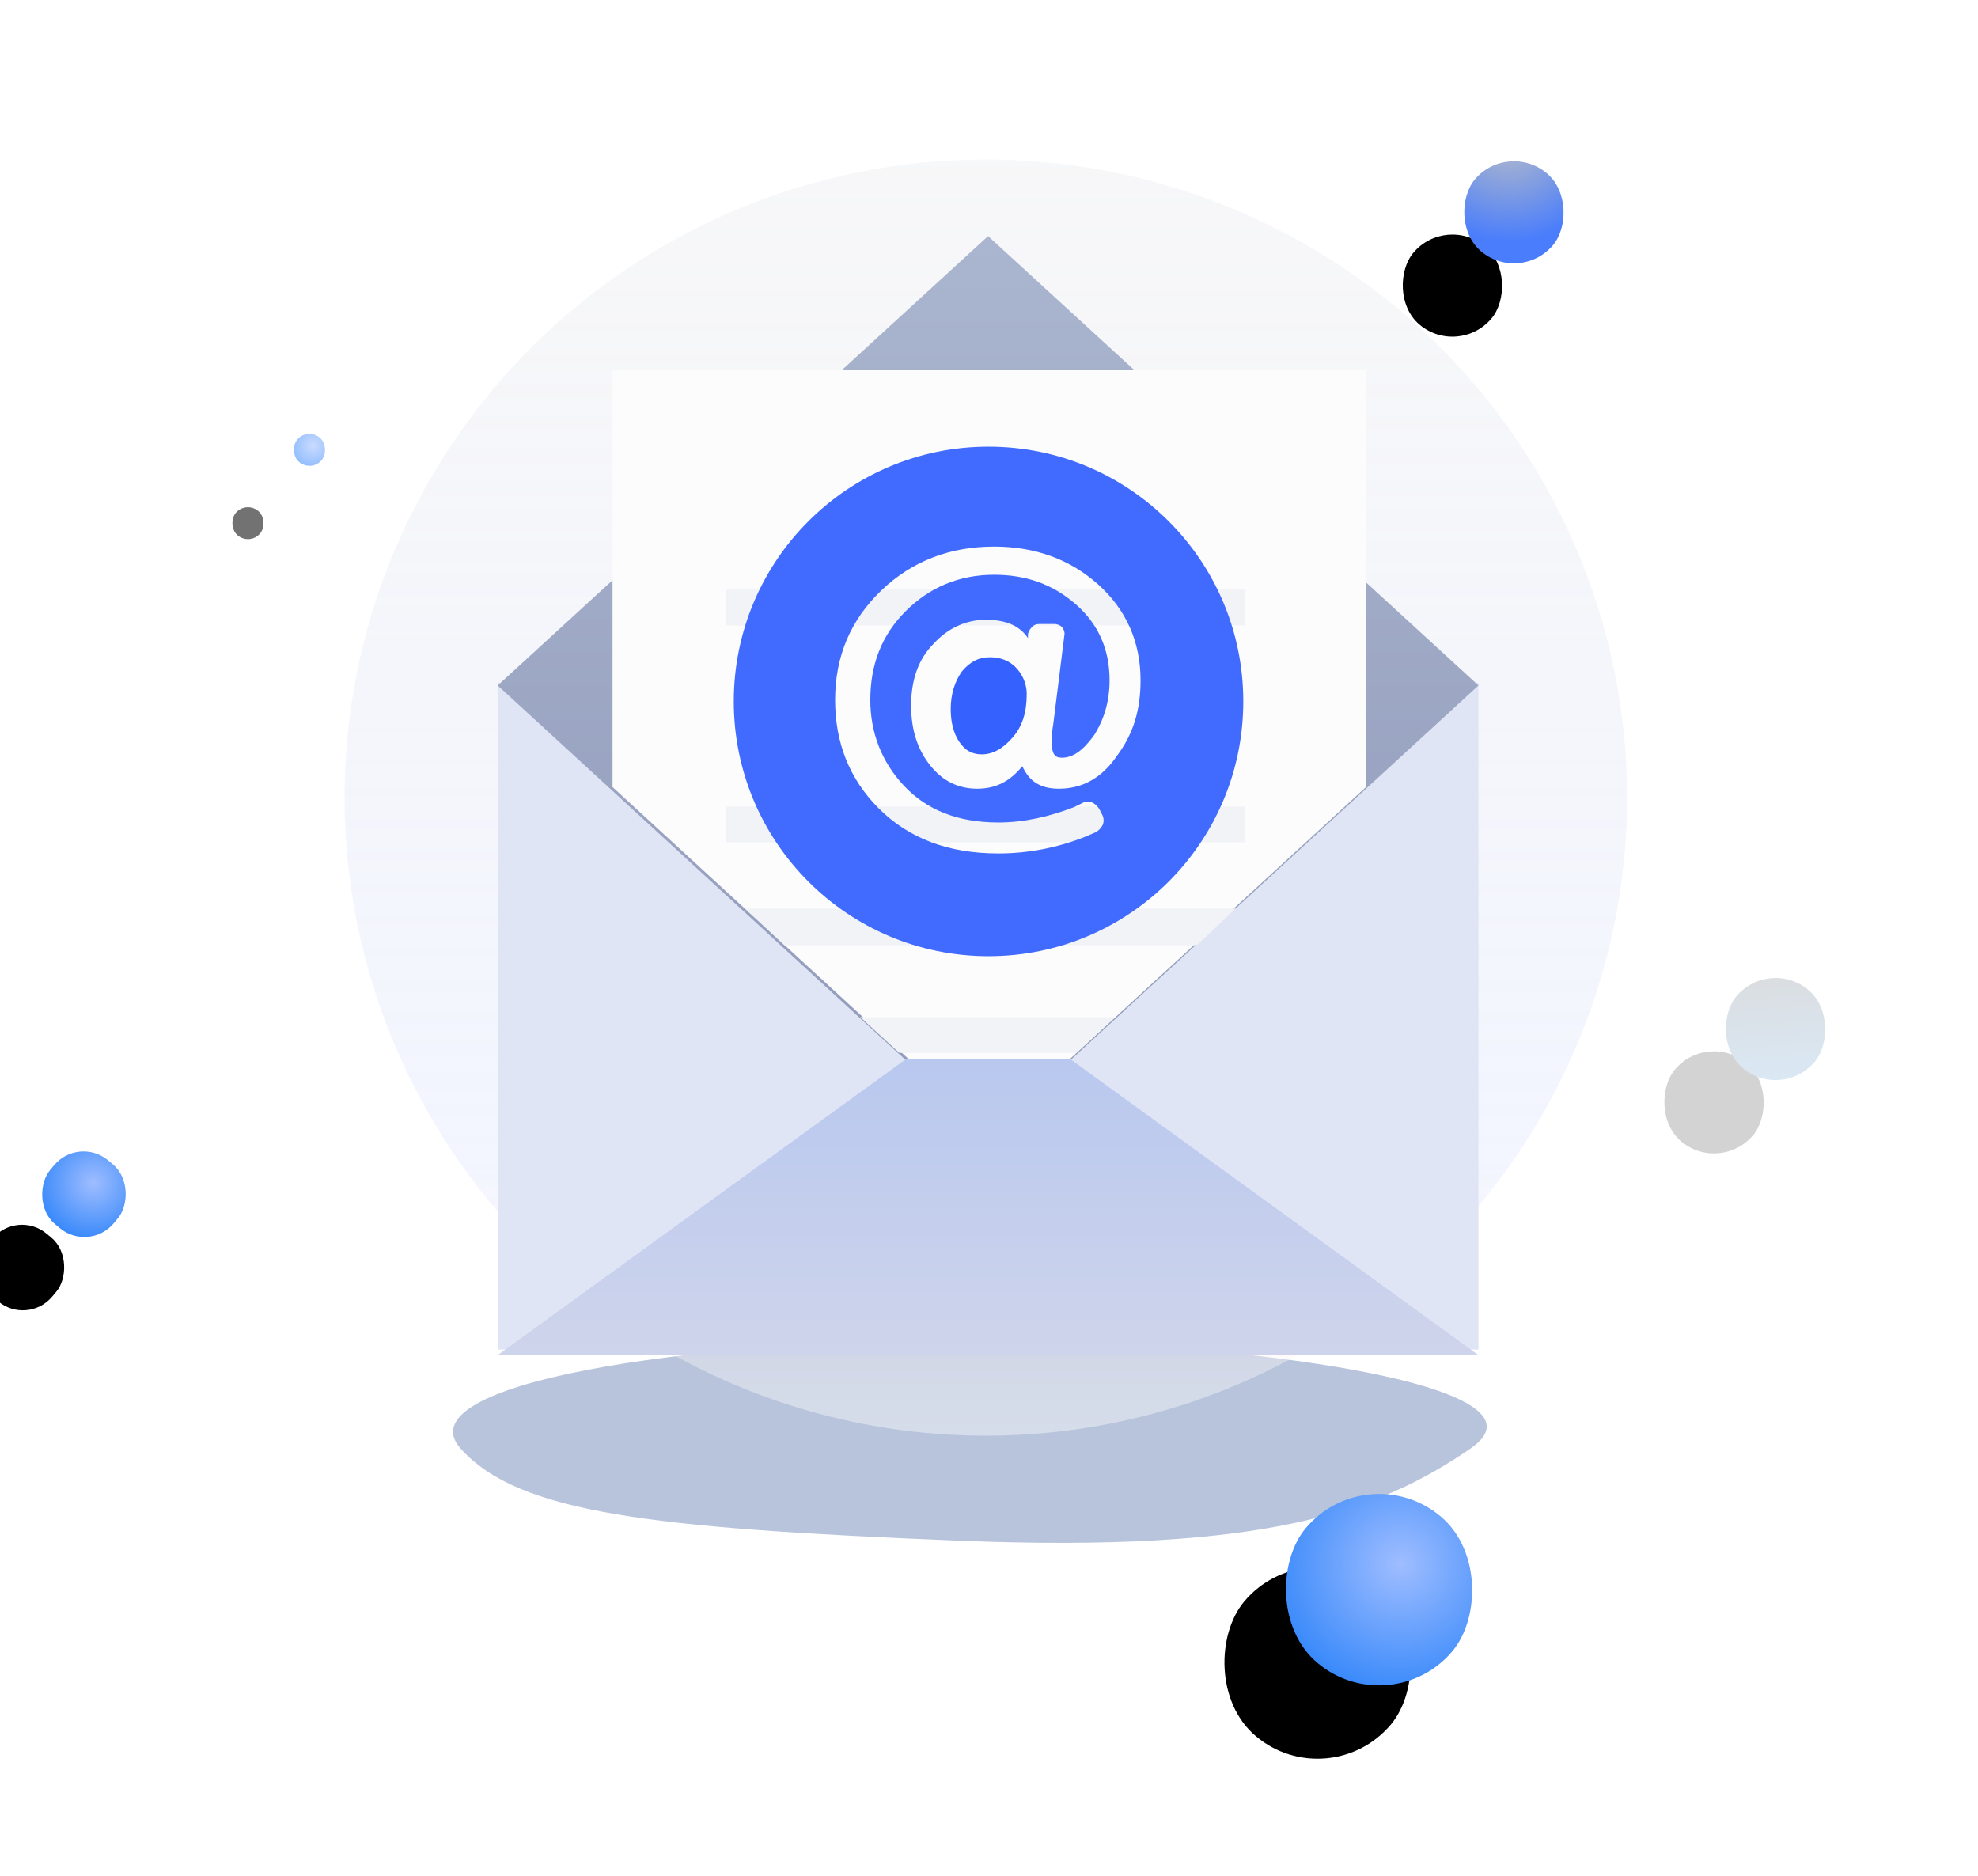 <?xml version="1.0" encoding="UTF-8"?>
<svg width="310px" height="294px" viewBox="0 0 310 294" version="1.1" xmlns="http://www.w3.org/2000/svg" xmlns:xlink="http://www.w3.org/1999/xlink">
    <!-- Generator: Sketch 58 (84663) - https://sketch.com -->
    <title>Illustration - web check your mail - web</title>
    <desc>Created with Sketch.</desc>
    <defs>
        <filter x="-25.9%" y="-132.1%" width="151.9%" height="364.2%" filterUnits="objectBoundingBox" id="filter-1">
            <feGaussianBlur stdDeviation="14" in="SourceGraphic"></feGaussianBlur>
        </filter>
        <linearGradient x1="50%" y1="100%" x2="50%" y2="-2.48949813e-15%" id="linearGradient-2">
            <stop stop-color="#FFFFFF" stop-opacity="0.404" offset="0%"></stop>
            <stop stop-color="#F8EEEE" stop-opacity="0.385" offset="11.911%"></stop>
            <stop stop-color="#DEE5FF" stop-opacity="0.371" offset="20.649%"></stop>
            <stop stop-color="#DEDFE5" stop-opacity="0.245" offset="100%"></stop>
        </linearGradient>
        <linearGradient x1="50%" y1="100%" x2="50%" y2="3.061617e-15%" id="linearGradient-3">
            <stop stop-color="#909ABA" offset="0%"></stop>
            <stop stop-color="#AAB5CF" offset="100%"></stop>
        </linearGradient>
        <linearGradient x1="50%" y1="0%" x2="50%" y2="100%" id="linearGradient-4">
            <stop stop-color="#B9C8EF" offset="0%"></stop>
            <stop stop-color="#CED4EB" offset="100%"></stop>
        </linearGradient>
        <linearGradient x1="-1.312%" y1="-2.847%" x2="100%" y2="100%" id="linearGradient-5">
            <stop stop-color="#2B2E34" offset="0%"></stop>
            <stop stop-color="#2B87DA" offset="100%"></stop>
        </linearGradient>
        <rect id="path-6" x="155.271" y="131.271" width="16" height="16" rx="8"></rect>
        <filter x="-562.5%" y="-468.8%" width="1225.0%" height="1225.0%" filterUnits="objectBoundingBox" id="filter-7">
            <feOffset dx="0" dy="15" in="SourceAlpha" result="shadowOffsetOuter1"></feOffset>
            <feGaussianBlur stdDeviation="27.5" in="shadowOffsetOuter1" result="shadowBlurOuter1"></feGaussianBlur>
            <feColorMatrix values="0 0 0 0 0.616   0 0 0 0 0.639   0 0 0 0 0.706  0 0 0 0.2 0" type="matrix" in="shadowBlurOuter1"></feColorMatrix>
        </filter>
        <radialGradient cx="-1.312%" cy="-2.847%" fx="-1.312%" fy="-2.847%" r="102.847%" id="radialGradient-8">
            <stop stop-color="#B9BDC7" offset="0%"></stop>
            <stop stop-color="#497DFC" offset="100%"></stop>
        </radialGradient>
        <rect id="path-9" x="114.271" y="3.271" width="16" height="16" rx="8"></rect>
        <filter x="-562.5%" y="-468.8%" width="1225.0%" height="1225.0%" filterUnits="objectBoundingBox" id="filter-10">
            <feOffset dx="0" dy="15" in="SourceAlpha" result="shadowOffsetOuter1"></feOffset>
            <feGaussianBlur stdDeviation="27.5" in="shadowOffsetOuter1" result="shadowBlurOuter1"></feGaussianBlur>
            <feColorMatrix values="0 0 0 0 0.616   0 0 0 0 0.639   0 0 0 0 0.706  0 0 0 0.2 0" type="matrix" in="shadowBlurOuter1"></feColorMatrix>
        </filter>
        <radialGradient cx="50%" cy="32.513%" fx="50%" fy="32.513%" r="102.252%" id="radialGradient-11">
            <stop stop-color="#9FBDFF" offset="0%"></stop>
            <stop stop-color="#056FF8" offset="100%"></stop>
        </radialGradient>
        <rect id="path-12" x="86.132" y="212.132" width="30" height="30" rx="15"></rect>
        <filter x="-300.0%" y="-250.0%" width="700.0%" height="700.0%" filterUnits="objectBoundingBox" id="filter-13">
            <feOffset dx="0" dy="15" in="SourceAlpha" result="shadowOffsetOuter1"></feOffset>
            <feGaussianBlur stdDeviation="27.5" in="shadowOffsetOuter1" result="shadowBlurOuter1"></feGaussianBlur>
            <feColorMatrix values="0 0 0 0 0.616   0 0 0 0 0.639   0 0 0 0 0.706  0 0 0 0.2 0" type="matrix" in="shadowBlurOuter1"></feColorMatrix>
        </filter>
        <rect id="path-14" x="2.657" y="158.657" width="13" height="13" rx="6"></rect>
        <filter x="-692.3%" y="-576.9%" width="1484.6%" height="1484.6%" filterUnits="objectBoundingBox" id="filter-15">
            <feOffset dx="0" dy="15" in="SourceAlpha" result="shadowOffsetOuter1"></feOffset>
            <feGaussianBlur stdDeviation="27.5" in="shadowOffsetOuter1" result="shadowBlurOuter1"></feGaussianBlur>
            <feColorMatrix values="0 0 0 0 0.616   0 0 0 0 0.639   0 0 0 0 0.706  0 0 0 0.2 0" type="matrix" in="shadowBlurOuter1"></feColorMatrix>
        </filter>
        <rect id="path-16" x="42" y="46" width="5" height="5" rx="2.5"></rect>
        <filter x="-1800.0%" y="-1500.0%" width="3700.0%" height="3700.0%" filterUnits="objectBoundingBox" id="filter-17">
            <feOffset dx="0" dy="15" in="SourceAlpha" result="shadowOffsetOuter1"></feOffset>
            <feGaussianBlur stdDeviation="27.5" in="shadowOffsetOuter1" result="shadowBlurOuter1"></feGaussianBlur>
            <feColorMatrix values="0 0 0 0 0.616   0 0 0 0 0.639   0 0 0 0 0.706  0 0 0 0.2 0" type="matrix" in="shadowBlurOuter1"></feColorMatrix>
        </filter>
    </defs>
    <g id="Illustration---web-" stroke="none" stroke-width="1" fill="none" fill-rule="evenodd">
        <g id="Illustration" transform="translate(4, 22)">
            <path d="M146.246,219.451 C194.209,221.391 211.956,214.94 226.444,205.025 C240.932,195.109 191.019,188 147.32,188 C103.621,188 59.088,194.866 68.195,205.025 C77.302,215.184 98.283,217.512 146.246,219.451 Z" id="Shadow" fill-opacity="0.312" fill="#1A438F" style="mix-blend-mode: multiply;" filter="url(#filter-1)"></path>
            <g id="letter-(1)" transform="translate(50, 3)">
                <ellipse id="Oval" fill="url(#linearGradient-2)" cx="100.5" cy="100" rx="100.5" ry="100"></ellipse>
                <rect id="Rectangle" fill="#E0E5F6" x="24" y="82" width="153.713" height="104.502"></rect>
                <polygon id="Path" fill="url(#linearGradient-3)" points="100.856 12 24 82.425 100.856 152.985 177.713 82.425"></polygon>
                <polygon id="Path" fill="#FCFCFD" points="42 98.347 99.31 150.999 102.767 150.999 160.077 98.347 160.077 33 42 33"></polygon>
                <g id="Group" transform="translate(59.824, 67.394)" fill="#F1F3F7">
                    <rect id="Rectangle" x="0" y="0" width="81.245" height="5.613"></rect>
                    <rect id="Rectangle" x="0" y="34" width="81.245" height="5.613"></rect>
                    <polygon id="Path" points="79.856 50 3 50 9.116 55.746 73.74 55.746"></polygon>
                    <polygon id="Path" points="60.891 67 21 67 27.116 72.613 54.774 72.613"></polygon>
                </g>
                <polygon id="Path" fill="url(#linearGradient-4)" points="113.755 141 87.958 141 24 187.371 177.713 187.371"></polygon>
            </g>
            <g id="communications" transform="translate(111, 0)">
                <g id="Group">
                    <g id="Rectangle-3-Copy-9" opacity="0.174" transform="translate(163.271, 139.271) rotate(40) translate(-163.271, -139.271) ">
                        <use fill="black" fill-opacity="1" filter="url(#filter-7)" xlink:href="#path-6"></use>
                        <use fill="url(#linearGradient-5)" fill-rule="evenodd" xlink:href="#path-6"></use>
                    </g>
                    <g id="Rectangle-3-Copy-10" transform="translate(122.271, 11.271) rotate(40) translate(-122.271, -11.271) ">
                        <use fill="black" fill-opacity="1" filter="url(#filter-10)" xlink:href="#path-9"></use>
                        <use fill="url(#radialGradient-8)" fill-rule="evenodd" xlink:href="#path-9"></use>
                    </g>
                    <g id="Rectangle-3-Copy-11" transform="translate(101.132, 227.132) rotate(40) translate(-101.132, -227.132) ">
                        <use fill="black" fill-opacity="1" filter="url(#filter-13)" xlink:href="#path-12"></use>
                        <use fill="url(#radialGradient-11)" fill-rule="evenodd" xlink:href="#path-12"></use>
                    </g>
                    <path d="M40.176,81 C38.412,81 37.088,81.662 35.765,83.206 C34.662,84.75 34,86.735 34,89.162 C34,91.147 34.441,92.912 35.324,94.235 C36.206,95.559 37.309,96.221 38.853,96.221 C40.618,96.221 42.162,95.338 43.706,93.574 C45.25,91.809 45.912,89.603 45.912,86.735 C45.912,85.191 45.25,83.647 44.147,82.544 C43.265,81.662 41.941,81 40.176,81 Z" id="Path" fill="#3561FF"></path>
                    <path d="M39.926,48 C17.868,48 0,65.868 0,87.926 C0,109.985 17.868,127.853 39.926,127.853 C61.985,127.853 79.853,109.985 79.853,87.926 C79.853,65.868 61.985,48 39.926,48 Z M60,96.529 C57.574,100.059 54.485,101.603 50.956,101.603 C48.088,101.603 46.324,100.5 45.221,98.074 C43.235,100.5 41.029,101.603 38.162,101.603 C35.294,101.603 32.868,100.5 30.882,98.074 C28.897,95.647 27.794,92.559 27.794,88.588 C27.794,84.618 28.897,81.309 31.324,78.882 C33.529,76.456 36.397,75.132 39.485,75.132 C42.574,75.132 44.779,76.015 46.103,78 L46.103,77.559 C46.103,77.118 46.324,76.676 46.765,76.235 C47.206,75.794 47.647,75.794 48.088,75.794 L50.294,75.794 C50.735,75.794 51.176,76.015 51.397,76.235 C51.618,76.456 51.838,76.897 51.838,77.338 L50.074,91.456 C49.853,92.559 49.853,93.662 49.853,94.544 C49.853,96.088 50.294,96.75 51.397,96.75 C53.162,96.75 54.706,95.647 56.471,93.221 C58.015,90.794 58.897,87.926 58.897,84.618 C58.897,79.765 57.132,75.794 53.603,72.706 C50.074,69.618 45.882,68.074 40.809,68.074 C35.294,68.074 30.662,70.059 26.912,73.809 C23.162,77.559 21.397,82.191 21.397,87.706 C21.397,92.779 23.162,97.412 26.691,101.162 C30.221,104.912 35.074,106.897 41.471,106.897 C45.441,106.897 49.412,106.015 53.382,104.471 L54.706,103.809 C55.147,103.588 55.809,103.588 56.25,103.809 C56.691,104.029 57.132,104.471 57.353,104.912 L57.794,105.794 C58.015,106.235 58.015,106.897 57.794,107.338 C57.574,107.779 57.132,108.221 56.691,108.441 L55.147,109.103 C50.735,110.868 46.103,111.75 41.471,111.75 C33.529,111.75 27.353,109.324 22.721,104.691 C18.088,100.059 15.882,94.324 15.882,87.706 C15.882,80.868 18.309,75.132 23.162,70.5 C28.015,65.868 33.971,63.662 40.809,63.662 C47.206,63.662 52.721,65.647 57.132,69.618 C61.544,73.588 63.75,78.662 63.75,84.618 C63.75,89.25 62.647,93 60,96.529 Z" id="Shape" fill="#416BFF" fill-rule="nonzero"></path>
                </g>
            </g>
            <g id="Rectangle-3-Copy-8" transform="translate(9.157, 165.157) rotate(40) translate(-9.157, -165.157) ">
                <use fill="black" fill-opacity="1" filter="url(#filter-15)" xlink:href="#path-14"></use>
                <use fill="url(#radialGradient-11)" fill-rule="evenodd" xlink:href="#path-14"></use>
            </g>
            <g id="Rectangle-3-Copy-12" opacity="0.554" transform="translate(44.5, 48.5) rotate(40) translate(-44.5, -48.5) ">
                <use fill="black" fill-opacity="1" filter="url(#filter-17)" xlink:href="#path-16"></use>
                <use fill="url(#radialGradient-11)" fill-rule="evenodd" xlink:href="#path-16"></use>
            </g>
        </g>
    </g>
</svg>